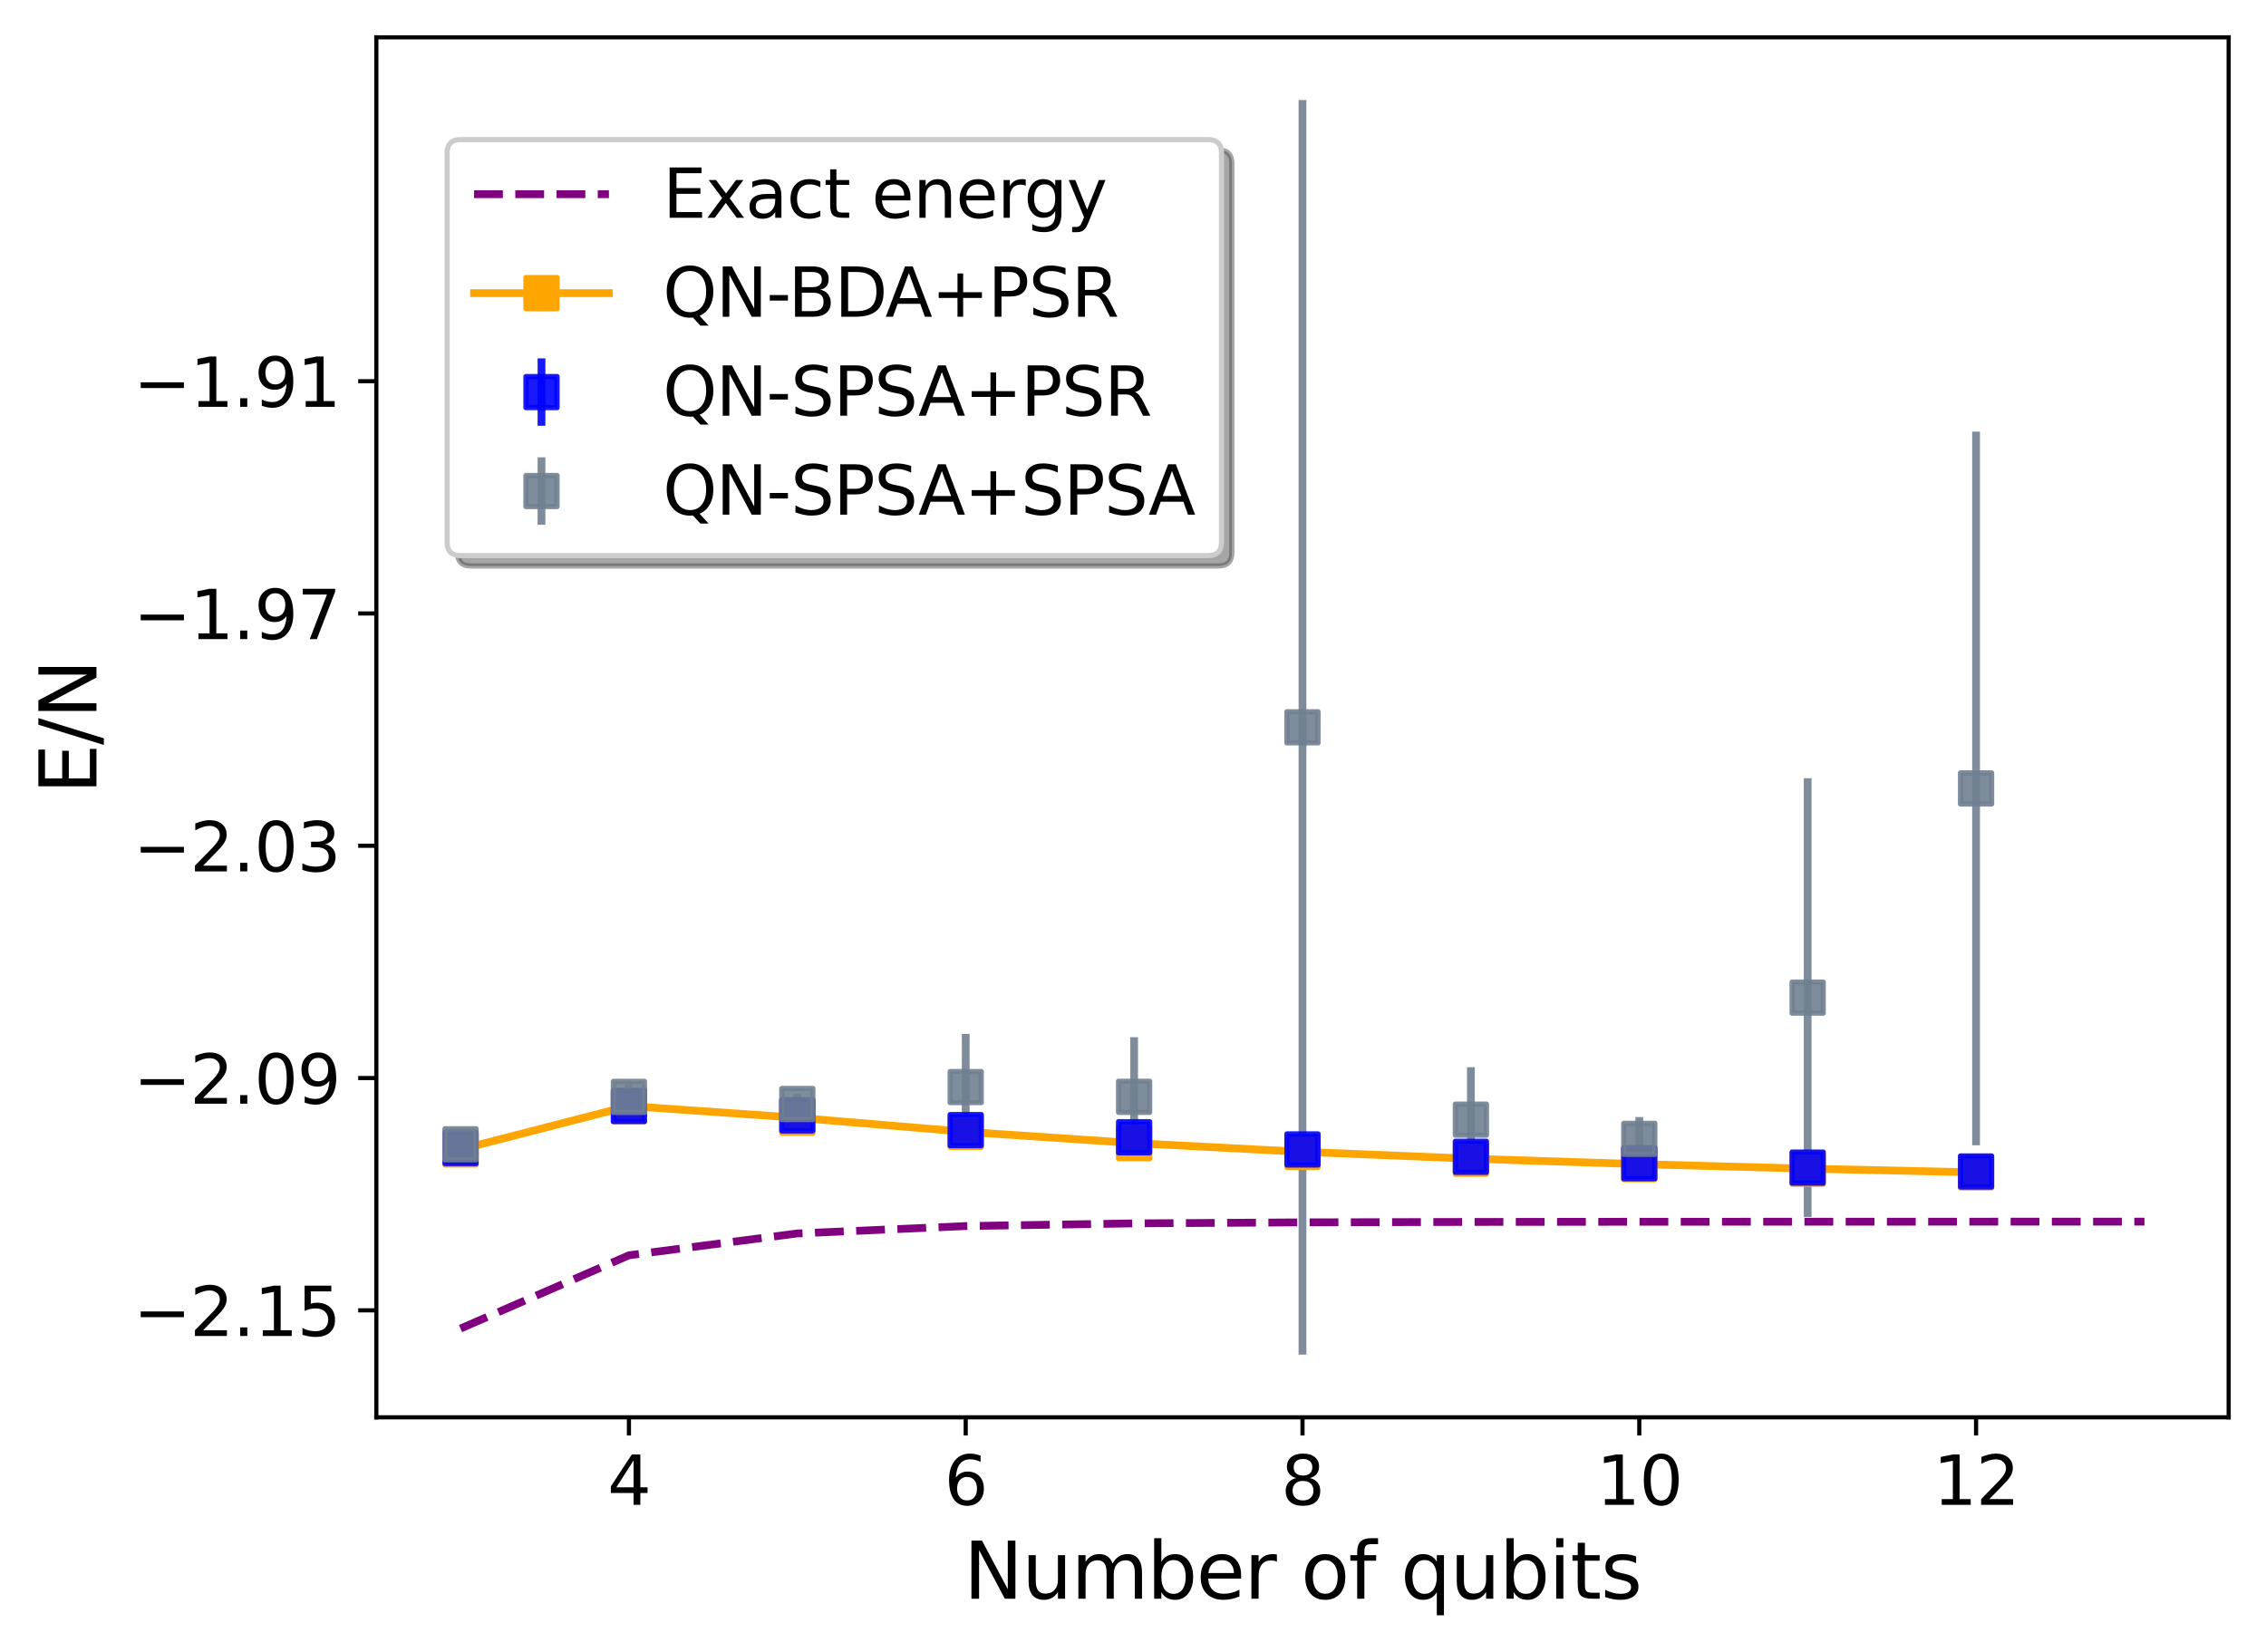 <?xml version="1.0" encoding="utf-8" standalone="no"?>
<!DOCTYPE svg PUBLIC "-//W3C//DTD SVG 1.1//EN"
  "http://www.w3.org/Graphics/SVG/1.1/DTD/svg11.dtd">
<svg xmlns:xlink="http://www.w3.org/1999/xlink" width="436.876pt" height="318.611pt" viewBox="0 0 436.876 318.611" xmlns="http://www.w3.org/2000/svg" version="1.1">
 <defs>
  <style type="text/css">*{stroke-linejoin: round; stroke-linecap: butt}</style>
 </defs>
 <g id="figure_1">
  <g id="patch_1">
   <path d="M 0 318.611 
L 436.876 318.611 
L 436.876 0 
L 0 0 
z
" style="fill: #ffffff"/>
  </g>
  <g id="axes_1">
   <g id="patch_2">
    <path d="M 72.556 273.312 
L 429.676 273.312 
L 429.676 7.2 
L 72.556 7.2 
z
" style="fill: #ffffff"/>
   </g>
   <g id="line2d_1">
    <path d="M 88.789 256.195 
L 121.254 242.069 
L 153.72 237.857 
L 186.185 236.434 
L 218.651 235.916 
L 251.116 235.717 
L 283.582 235.638 
L 316.047 235.605 
L 348.512 235.592 
L 380.978 235.586 
L 413.443 235.583 
" clip-path="url(#pb7f084f694)" style="fill: none; stroke-dasharray: 5.55,2.4; stroke-dashoffset: 0; stroke: #800080; stroke-width: 1.5"/>
   </g>
   <g id="matplotlib.axis_1">
    <g id="xtick_1">
     <g id="line2d_2">
      <defs>
       <path id="me85241d25d" d="M 0 0 
L 0 3.5 
" style="stroke: #000000; stroke-width: 0.8"/>
      </defs>
      <g>
       <use xlink:href="#me85241d25d" x="121.254" y="273.312" style="stroke: #000000; stroke-width: 0.8"/>
      </g>
     </g>
     <g id="text_1">
      <!-- 4 -->
      <g transform="translate(117.119 290.19) scale(0.13 -0.13)">
       <defs>
        <path id="DejaVuSans-34" d="M 2419 4116 
L 825 1625 
L 2419 1625 
L 2419 4116 
z
M 2253 4666 
L 3047 4666 
L 3047 1625 
L 3713 1625 
L 3713 1100 
L 3047 1100 
L 3047 0 
L 2419 0 
L 2419 1100 
L 313 1100 
L 313 1709 
L 2253 4666 
z
" transform="scale(0.016)"/>
       </defs>
       <use xlink:href="#DejaVuSans-34"/>
      </g>
     </g>
    </g>
    <g id="xtick_2">
     <g id="line2d_3">
      <g>
       <use xlink:href="#me85241d25d" x="186.185" y="273.312" style="stroke: #000000; stroke-width: 0.8"/>
      </g>
     </g>
     <g id="text_2">
      <!-- 6 -->
      <g transform="translate(182.05 290.19) scale(0.13 -0.13)">
       <defs>
        <path id="DejaVuSans-36" d="M 2113 2584 
Q 1688 2584 1439 2293 
Q 1191 2003 1191 1497 
Q 1191 994 1439 701 
Q 1688 409 2113 409 
Q 2538 409 2786 701 
Q 3034 994 3034 1497 
Q 3034 2003 2786 2293 
Q 2538 2584 2113 2584 
z
M 3366 4563 
L 3366 3988 
Q 3128 4100 2886 4159 
Q 2644 4219 2406 4219 
Q 1781 4219 1451 3797 
Q 1122 3375 1075 2522 
Q 1259 2794 1537 2939 
Q 1816 3084 2150 3084 
Q 2853 3084 3261 2657 
Q 3669 2231 3669 1497 
Q 3669 778 3244 343 
Q 2819 -91 2113 -91 
Q 1303 -91 875 529 
Q 447 1150 447 2328 
Q 447 3434 972 4092 
Q 1497 4750 2381 4750 
Q 2619 4750 2861 4703 
Q 3103 4656 3366 4563 
z
" transform="scale(0.016)"/>
       </defs>
       <use xlink:href="#DejaVuSans-36"/>
      </g>
     </g>
    </g>
    <g id="xtick_3">
     <g id="line2d_4">
      <g>
       <use xlink:href="#me85241d25d" x="251.116" y="273.312" style="stroke: #000000; stroke-width: 0.8"/>
      </g>
     </g>
     <g id="text_3">
      <!-- 8 -->
      <g transform="translate(246.98 290.19) scale(0.13 -0.13)">
       <defs>
        <path id="DejaVuSans-38" d="M 2034 2216 
Q 1584 2216 1326 1975 
Q 1069 1734 1069 1313 
Q 1069 891 1326 650 
Q 1584 409 2034 409 
Q 2484 409 2743 651 
Q 3003 894 3003 1313 
Q 3003 1734 2745 1975 
Q 2488 2216 2034 2216 
z
M 1403 2484 
Q 997 2584 770 2862 
Q 544 3141 544 3541 
Q 544 4100 942 4425 
Q 1341 4750 2034 4750 
Q 2731 4750 3128 4425 
Q 3525 4100 3525 3541 
Q 3525 3141 3298 2862 
Q 3072 2584 2669 2484 
Q 3125 2378 3379 2068 
Q 3634 1759 3634 1313 
Q 3634 634 3220 271 
Q 2806 -91 2034 -91 
Q 1263 -91 848 271 
Q 434 634 434 1313 
Q 434 1759 690 2068 
Q 947 2378 1403 2484 
z
M 1172 3481 
Q 1172 3119 1398 2916 
Q 1625 2713 2034 2713 
Q 2441 2713 2670 2916 
Q 2900 3119 2900 3481 
Q 2900 3844 2670 4047 
Q 2441 4250 2034 4250 
Q 1625 4250 1398 4047 
Q 1172 3844 1172 3481 
z
" transform="scale(0.016)"/>
       </defs>
       <use xlink:href="#DejaVuSans-38"/>
      </g>
     </g>
    </g>
    <g id="xtick_4">
     <g id="line2d_5">
      <g>
       <use xlink:href="#me85241d25d" x="316.047" y="273.312" style="stroke: #000000; stroke-width: 0.8"/>
      </g>
     </g>
     <g id="text_4">
      <!-- 10 -->
      <g transform="translate(307.776 290.19) scale(0.13 -0.13)">
       <defs>
        <path id="DejaVuSans-31" d="M 794 531 
L 1825 531 
L 1825 4091 
L 703 3866 
L 703 4441 
L 1819 4666 
L 2450 4666 
L 2450 531 
L 3481 531 
L 3481 0 
L 794 0 
L 794 531 
z
" transform="scale(0.016)"/>
        <path id="DejaVuSans-30" d="M 2034 4250 
Q 1547 4250 1301 3770 
Q 1056 3291 1056 2328 
Q 1056 1369 1301 889 
Q 1547 409 2034 409 
Q 2525 409 2770 889 
Q 3016 1369 3016 2328 
Q 3016 3291 2770 3770 
Q 2525 4250 2034 4250 
z
M 2034 4750 
Q 2819 4750 3233 4129 
Q 3647 3509 3647 2328 
Q 3647 1150 3233 529 
Q 2819 -91 2034 -91 
Q 1250 -91 836 529 
Q 422 1150 422 2328 
Q 422 3509 836 4129 
Q 1250 4750 2034 4750 
z
" transform="scale(0.016)"/>
       </defs>
       <use xlink:href="#DejaVuSans-31"/>
       <use xlink:href="#DejaVuSans-30" x="63.623"/>
      </g>
     </g>
    </g>
    <g id="xtick_5">
     <g id="line2d_6">
      <g>
       <use xlink:href="#me85241d25d" x="380.978" y="273.312" style="stroke: #000000; stroke-width: 0.8"/>
      </g>
     </g>
     <g id="text_5">
      <!-- 12 -->
      <g transform="translate(372.707 290.19) scale(0.13 -0.13)">
       <defs>
        <path id="DejaVuSans-32" d="M 1228 531 
L 3431 531 
L 3431 0 
L 469 0 
L 469 531 
Q 828 903 1448 1529 
Q 2069 2156 2228 2338 
Q 2531 2678 2651 2914 
Q 2772 3150 2772 3378 
Q 2772 3750 2511 3984 
Q 2250 4219 1831 4219 
Q 1534 4219 1204 4116 
Q 875 4013 500 3803 
L 500 4441 
Q 881 4594 1212 4672 
Q 1544 4750 1819 4750 
Q 2544 4750 2975 4387 
Q 3406 4025 3406 3419 
Q 3406 3131 3298 2873 
Q 3191 2616 2906 2266 
Q 2828 2175 2409 1742 
Q 1991 1309 1228 531 
z
" transform="scale(0.016)"/>
       </defs>
       <use xlink:href="#DejaVuSans-31"/>
       <use xlink:href="#DejaVuSans-32" x="63.623"/>
      </g>
     </g>
    </g>
    <g id="text_6">
     <!-- Number of qubits -->
     <g transform="translate(185.784 308.291) scale(0.15 -0.15)">
      <defs>
       <path id="DejaVuSans-4e" d="M 628 4666 
L 1478 4666 
L 3547 763 
L 3547 4666 
L 4159 4666 
L 4159 0 
L 3309 0 
L 1241 3903 
L 1241 0 
L 628 0 
L 628 4666 
z
" transform="scale(0.016)"/>
       <path id="DejaVuSans-75" d="M 544 1381 
L 544 3500 
L 1119 3500 
L 1119 1403 
Q 1119 906 1312 657 
Q 1506 409 1894 409 
Q 2359 409 2629 706 
Q 2900 1003 2900 1516 
L 2900 3500 
L 3475 3500 
L 3475 0 
L 2900 0 
L 2900 538 
Q 2691 219 2414 64 
Q 2138 -91 1772 -91 
Q 1169 -91 856 284 
Q 544 659 544 1381 
z
M 1991 3584 
L 1991 3584 
z
" transform="scale(0.016)"/>
       <path id="DejaVuSans-6d" d="M 3328 2828 
Q 3544 3216 3844 3400 
Q 4144 3584 4550 3584 
Q 5097 3584 5394 3201 
Q 5691 2819 5691 2113 
L 5691 0 
L 5113 0 
L 5113 2094 
Q 5113 2597 4934 2840 
Q 4756 3084 4391 3084 
Q 3944 3084 3684 2787 
Q 3425 2491 3425 1978 
L 3425 0 
L 2847 0 
L 2847 2094 
Q 2847 2600 2669 2842 
Q 2491 3084 2119 3084 
Q 1678 3084 1418 2786 
Q 1159 2488 1159 1978 
L 1159 0 
L 581 0 
L 581 3500 
L 1159 3500 
L 1159 2956 
Q 1356 3278 1631 3431 
Q 1906 3584 2284 3584 
Q 2666 3584 2933 3390 
Q 3200 3197 3328 2828 
z
" transform="scale(0.016)"/>
       <path id="DejaVuSans-62" d="M 3116 1747 
Q 3116 2381 2855 2742 
Q 2594 3103 2138 3103 
Q 1681 3103 1420 2742 
Q 1159 2381 1159 1747 
Q 1159 1113 1420 752 
Q 1681 391 2138 391 
Q 2594 391 2855 752 
Q 3116 1113 3116 1747 
z
M 1159 2969 
Q 1341 3281 1617 3432 
Q 1894 3584 2278 3584 
Q 2916 3584 3314 3078 
Q 3713 2572 3713 1747 
Q 3713 922 3314 415 
Q 2916 -91 2278 -91 
Q 1894 -91 1617 61 
Q 1341 213 1159 525 
L 1159 0 
L 581 0 
L 581 4863 
L 1159 4863 
L 1159 2969 
z
" transform="scale(0.016)"/>
       <path id="DejaVuSans-65" d="M 3597 1894 
L 3597 1613 
L 953 1613 
Q 991 1019 1311 708 
Q 1631 397 2203 397 
Q 2534 397 2845 478 
Q 3156 559 3463 722 
L 3463 178 
Q 3153 47 2828 -22 
Q 2503 -91 2169 -91 
Q 1331 -91 842 396 
Q 353 884 353 1716 
Q 353 2575 817 3079 
Q 1281 3584 2069 3584 
Q 2775 3584 3186 3129 
Q 3597 2675 3597 1894 
z
M 3022 2063 
Q 3016 2534 2758 2815 
Q 2500 3097 2075 3097 
Q 1594 3097 1305 2825 
Q 1016 2553 972 2059 
L 3022 2063 
z
" transform="scale(0.016)"/>
       <path id="DejaVuSans-72" d="M 2631 2963 
Q 2534 3019 2420 3045 
Q 2306 3072 2169 3072 
Q 1681 3072 1420 2755 
Q 1159 2438 1159 1844 
L 1159 0 
L 581 0 
L 581 3500 
L 1159 3500 
L 1159 2956 
Q 1341 3275 1631 3429 
Q 1922 3584 2338 3584 
Q 2397 3584 2469 3576 
Q 2541 3569 2628 3553 
L 2631 2963 
z
" transform="scale(0.016)"/>
       <path id="DejaVuSans-20" transform="scale(0.016)"/>
       <path id="DejaVuSans-6f" d="M 1959 3097 
Q 1497 3097 1228 2736 
Q 959 2375 959 1747 
Q 959 1119 1226 758 
Q 1494 397 1959 397 
Q 2419 397 2687 759 
Q 2956 1122 2956 1747 
Q 2956 2369 2687 2733 
Q 2419 3097 1959 3097 
z
M 1959 3584 
Q 2709 3584 3137 3096 
Q 3566 2609 3566 1747 
Q 3566 888 3137 398 
Q 2709 -91 1959 -91 
Q 1206 -91 779 398 
Q 353 888 353 1747 
Q 353 2609 779 3096 
Q 1206 3584 1959 3584 
z
" transform="scale(0.016)"/>
       <path id="DejaVuSans-66" d="M 2375 4863 
L 2375 4384 
L 1825 4384 
Q 1516 4384 1395 4259 
Q 1275 4134 1275 3809 
L 1275 3500 
L 2222 3500 
L 2222 3053 
L 1275 3053 
L 1275 0 
L 697 0 
L 697 3053 
L 147 3053 
L 147 3500 
L 697 3500 
L 697 3744 
Q 697 4328 969 4595 
Q 1241 4863 1831 4863 
L 2375 4863 
z
" transform="scale(0.016)"/>
       <path id="DejaVuSans-71" d="M 947 1747 
Q 947 1113 1208 752 
Q 1469 391 1925 391 
Q 2381 391 2643 752 
Q 2906 1113 2906 1747 
Q 2906 2381 2643 2742 
Q 2381 3103 1925 3103 
Q 1469 3103 1208 2742 
Q 947 2381 947 1747 
z
M 2906 525 
Q 2725 213 2448 61 
Q 2172 -91 1784 -91 
Q 1150 -91 751 415 
Q 353 922 353 1747 
Q 353 2572 751 3078 
Q 1150 3584 1784 3584 
Q 2172 3584 2448 3432 
Q 2725 3281 2906 2969 
L 2906 3500 
L 3481 3500 
L 3481 -1331 
L 2906 -1331 
L 2906 525 
z
" transform="scale(0.016)"/>
       <path id="DejaVuSans-69" d="M 603 3500 
L 1178 3500 
L 1178 0 
L 603 0 
L 603 3500 
z
M 603 4863 
L 1178 4863 
L 1178 4134 
L 603 4134 
L 603 4863 
z
" transform="scale(0.016)"/>
       <path id="DejaVuSans-74" d="M 1172 4494 
L 1172 3500 
L 2356 3500 
L 2356 3053 
L 1172 3053 
L 1172 1153 
Q 1172 725 1289 603 
Q 1406 481 1766 481 
L 2356 481 
L 2356 0 
L 1766 0 
Q 1100 0 847 248 
Q 594 497 594 1153 
L 594 3053 
L 172 3053 
L 172 3500 
L 594 3500 
L 594 4494 
L 1172 4494 
z
" transform="scale(0.016)"/>
       <path id="DejaVuSans-73" d="M 2834 3397 
L 2834 2853 
Q 2591 2978 2328 3040 
Q 2066 3103 1784 3103 
Q 1356 3103 1142 2972 
Q 928 2841 928 2578 
Q 928 2378 1081 2264 
Q 1234 2150 1697 2047 
L 1894 2003 
Q 2506 1872 2764 1633 
Q 3022 1394 3022 966 
Q 3022 478 2636 193 
Q 2250 -91 1575 -91 
Q 1294 -91 989 -36 
Q 684 19 347 128 
L 347 722 
Q 666 556 975 473 
Q 1284 391 1588 391 
Q 1994 391 2212 530 
Q 2431 669 2431 922 
Q 2431 1156 2273 1281 
Q 2116 1406 1581 1522 
L 1381 1569 
Q 847 1681 609 1914 
Q 372 2147 372 2553 
Q 372 3047 722 3315 
Q 1072 3584 1716 3584 
Q 2034 3584 2315 3537 
Q 2597 3491 2834 3397 
z
" transform="scale(0.016)"/>
      </defs>
      <use xlink:href="#DejaVuSans-4e"/>
      <use xlink:href="#DejaVuSans-75" x="74.805"/>
      <use xlink:href="#DejaVuSans-6d" x="138.184"/>
      <use xlink:href="#DejaVuSans-62" x="235.596"/>
      <use xlink:href="#DejaVuSans-65" x="299.072"/>
      <use xlink:href="#DejaVuSans-72" x="360.596"/>
      <use xlink:href="#DejaVuSans-20" x="401.709"/>
      <use xlink:href="#DejaVuSans-6f" x="433.496"/>
      <use xlink:href="#DejaVuSans-66" x="494.678"/>
      <use xlink:href="#DejaVuSans-20" x="529.883"/>
      <use xlink:href="#DejaVuSans-71" x="561.67"/>
      <use xlink:href="#DejaVuSans-75" x="625.146"/>
      <use xlink:href="#DejaVuSans-62" x="688.525"/>
      <use xlink:href="#DejaVuSans-69" x="752.002"/>
      <use xlink:href="#DejaVuSans-74" x="779.785"/>
      <use xlink:href="#DejaVuSans-73" x="818.994"/>
     </g>
    </g>
   </g>
   <g id="matplotlib.axis_2">
    <g id="ytick_1">
     <g id="line2d_7">
      <defs>
       <path id="m81342f0efd" d="M 0 0 
L -3.5 0 
" style="stroke: #000000; stroke-width: 0.8"/>
      </defs>
      <g>
       <use xlink:href="#m81342f0efd" x="72.556" y="252.686" style="stroke: #000000; stroke-width: 0.8"/>
      </g>
     </g>
     <g id="text_7">
      <!-- −2.15 -->
      <g transform="translate(25.717 257.625) scale(0.13 -0.13)">
       <defs>
        <path id="DejaVuSans-2212" d="M 678 2272 
L 4684 2272 
L 4684 1741 
L 678 1741 
L 678 2272 
z
" transform="scale(0.016)"/>
        <path id="DejaVuSans-2e" d="M 684 794 
L 1344 794 
L 1344 0 
L 684 0 
L 684 794 
z
" transform="scale(0.016)"/>
        <path id="DejaVuSans-35" d="M 691 4666 
L 3169 4666 
L 3169 4134 
L 1269 4134 
L 1269 2991 
Q 1406 3038 1543 3061 
Q 1681 3084 1819 3084 
Q 2600 3084 3056 2656 
Q 3513 2228 3513 1497 
Q 3513 744 3044 326 
Q 2575 -91 1722 -91 
Q 1428 -91 1123 -41 
Q 819 9 494 109 
L 494 744 
Q 775 591 1075 516 
Q 1375 441 1709 441 
Q 2250 441 2565 725 
Q 2881 1009 2881 1497 
Q 2881 1984 2565 2268 
Q 2250 2553 1709 2553 
Q 1456 2553 1204 2497 
Q 953 2441 691 2322 
L 691 4666 
z
" transform="scale(0.016)"/>
       </defs>
       <use xlink:href="#DejaVuSans-2212"/>
       <use xlink:href="#DejaVuSans-32" x="83.789"/>
       <use xlink:href="#DejaVuSans-2e" x="147.412"/>
       <use xlink:href="#DejaVuSans-31" x="179.199"/>
       <use xlink:href="#DejaVuSans-35" x="242.822"/>
      </g>
     </g>
    </g>
    <g id="ytick_2">
     <g id="line2d_8">
      <g>
       <use xlink:href="#m81342f0efd" x="72.556" y="207.892" style="stroke: #000000; stroke-width: 0.8"/>
      </g>
     </g>
     <g id="text_8">
      <!-- −2.09 -->
      <g transform="translate(25.717 212.831) scale(0.13 -0.13)">
       <defs>
        <path id="DejaVuSans-39" d="M 703 97 
L 703 672 
Q 941 559 1184 500 
Q 1428 441 1663 441 
Q 2288 441 2617 861 
Q 2947 1281 2994 2138 
Q 2813 1869 2534 1725 
Q 2256 1581 1919 1581 
Q 1219 1581 811 2004 
Q 403 2428 403 3163 
Q 403 3881 828 4315 
Q 1253 4750 1959 4750 
Q 2769 4750 3195 4129 
Q 3622 3509 3622 2328 
Q 3622 1225 3098 567 
Q 2575 -91 1691 -91 
Q 1453 -91 1209 -44 
Q 966 3 703 97 
z
M 1959 2075 
Q 2384 2075 2632 2365 
Q 2881 2656 2881 3163 
Q 2881 3666 2632 3958 
Q 2384 4250 1959 4250 
Q 1534 4250 1286 3958 
Q 1038 3666 1038 3163 
Q 1038 2656 1286 2365 
Q 1534 2075 1959 2075 
z
" transform="scale(0.016)"/>
       </defs>
       <use xlink:href="#DejaVuSans-2212"/>
       <use xlink:href="#DejaVuSans-32" x="83.789"/>
       <use xlink:href="#DejaVuSans-2e" x="147.412"/>
       <use xlink:href="#DejaVuSans-30" x="179.199"/>
       <use xlink:href="#DejaVuSans-39" x="242.822"/>
      </g>
     </g>
    </g>
    <g id="ytick_3">
     <g id="line2d_9">
      <g>
       <use xlink:href="#m81342f0efd" x="72.556" y="163.098" style="stroke: #000000; stroke-width: 0.8"/>
      </g>
     </g>
     <g id="text_9">
      <!-- −2.03 -->
      <g transform="translate(25.717 168.037) scale(0.13 -0.13)">
       <defs>
        <path id="DejaVuSans-33" d="M 2597 2516 
Q 3050 2419 3304 2112 
Q 3559 1806 3559 1356 
Q 3559 666 3084 287 
Q 2609 -91 1734 -91 
Q 1441 -91 1130 -33 
Q 819 25 488 141 
L 488 750 
Q 750 597 1062 519 
Q 1375 441 1716 441 
Q 2309 441 2620 675 
Q 2931 909 2931 1356 
Q 2931 1769 2642 2001 
Q 2353 2234 1838 2234 
L 1294 2234 
L 1294 2753 
L 1863 2753 
Q 2328 2753 2575 2939 
Q 2822 3125 2822 3475 
Q 2822 3834 2567 4026 
Q 2313 4219 1838 4219 
Q 1578 4219 1281 4162 
Q 984 4106 628 3988 
L 628 4550 
Q 988 4650 1302 4700 
Q 1616 4750 1894 4750 
Q 2613 4750 3031 4423 
Q 3450 4097 3450 3541 
Q 3450 3153 3228 2886 
Q 3006 2619 2597 2516 
z
" transform="scale(0.016)"/>
       </defs>
       <use xlink:href="#DejaVuSans-2212"/>
       <use xlink:href="#DejaVuSans-32" x="83.789"/>
       <use xlink:href="#DejaVuSans-2e" x="147.412"/>
       <use xlink:href="#DejaVuSans-30" x="179.199"/>
       <use xlink:href="#DejaVuSans-33" x="242.822"/>
      </g>
     </g>
    </g>
    <g id="ytick_4">
     <g id="line2d_10">
      <g>
       <use xlink:href="#m81342f0efd" x="72.556" y="118.304" style="stroke: #000000; stroke-width: 0.8"/>
      </g>
     </g>
     <g id="text_10">
      <!-- −1.97 -->
      <g transform="translate(25.717 123.243) scale(0.13 -0.13)">
       <defs>
        <path id="DejaVuSans-37" d="M 525 4666 
L 3525 4666 
L 3525 4397 
L 1831 0 
L 1172 0 
L 2766 4134 
L 525 4134 
L 525 4666 
z
" transform="scale(0.016)"/>
       </defs>
       <use xlink:href="#DejaVuSans-2212"/>
       <use xlink:href="#DejaVuSans-31" x="83.789"/>
       <use xlink:href="#DejaVuSans-2e" x="147.412"/>
       <use xlink:href="#DejaVuSans-39" x="179.199"/>
       <use xlink:href="#DejaVuSans-37" x="242.822"/>
      </g>
     </g>
    </g>
    <g id="ytick_5">
     <g id="line2d_11">
      <g>
       <use xlink:href="#m81342f0efd" x="72.556" y="73.51" style="stroke: #000000; stroke-width: 0.8"/>
      </g>
     </g>
     <g id="text_11">
      <!-- −1.91 -->
      <g transform="translate(25.717 78.449) scale(0.13 -0.13)">
       <use xlink:href="#DejaVuSans-2212"/>
       <use xlink:href="#DejaVuSans-31" x="83.789"/>
       <use xlink:href="#DejaVuSans-2e" x="147.412"/>
       <use xlink:href="#DejaVuSans-39" x="179.199"/>
       <use xlink:href="#DejaVuSans-31" x="242.822"/>
      </g>
     </g>
    </g>
    <g id="text_12">
     <!-- E/N -->
     <g transform="translate(18.598 153.133) rotate(-90) scale(0.15 -0.15)">
      <defs>
       <path id="DejaVuSans-45" d="M 628 4666 
L 3578 4666 
L 3578 4134 
L 1259 4134 
L 1259 2753 
L 3481 2753 
L 3481 2222 
L 1259 2222 
L 1259 531 
L 3634 531 
L 3634 0 
L 628 0 
L 628 4666 
z
" transform="scale(0.016)"/>
       <path id="DejaVuSans-2f" d="M 1625 4666 
L 2156 4666 
L 531 -594 
L 0 -594 
L 1625 4666 
z
" transform="scale(0.016)"/>
      </defs>
      <use xlink:href="#DejaVuSans-45"/>
      <use xlink:href="#DejaVuSans-2f" x="63.184"/>
      <use xlink:href="#DejaVuSans-4e" x="96.875"/>
     </g>
    </g>
   </g>
   <g id="LineCollection_1">
    <path d="M 88.789 221.962 
L 88.789 220.781 
" clip-path="url(#pb7f084f694)" style="fill: none; stroke: #0000ff; stroke-opacity: 0.9; stroke-width: 1.5"/>
    <path d="M 121.254 213.513 
L 121.254 213.049 
" clip-path="url(#pb7f084f694)" style="fill: none; stroke: #0000ff; stroke-opacity: 0.9; stroke-width: 1.5"/>
    <path d="M 153.72 215.828 
L 153.72 214.343 
" clip-path="url(#pb7f084f694)" style="fill: none; stroke: #0000ff; stroke-opacity: 0.9; stroke-width: 1.5"/>
    <path d="M 186.185 218.16 
L 186.185 217.703 
" clip-path="url(#pb7f084f694)" style="fill: none; stroke: #0000ff; stroke-opacity: 0.9; stroke-width: 1.5"/>
    <path d="M 218.651 220.38 
L 218.651 218.235 
" clip-path="url(#pb7f084f694)" style="fill: none; stroke: #0000ff; stroke-opacity: 0.9; stroke-width: 1.5"/>
    <path d="M 251.116 222.274 
L 251.116 221.036 
" clip-path="url(#pb7f084f694)" style="fill: none; stroke: #0000ff; stroke-opacity: 0.9; stroke-width: 1.5"/>
    <path d="M 283.582 223.554 
L 283.582 222.596 
" clip-path="url(#pb7f084f694)" style="fill: none; stroke: #0000ff; stroke-opacity: 0.9; stroke-width: 1.5"/>
    <path d="M 316.047 224.463 
L 316.047 224.138 
" clip-path="url(#pb7f084f694)" style="fill: none; stroke: #0000ff; stroke-opacity: 0.9; stroke-width: 1.5"/>
    <path d="M 348.512 225.536 
L 348.512 224.782 
" clip-path="url(#pb7f084f694)" style="fill: none; stroke: #0000ff; stroke-opacity: 0.9; stroke-width: 1.5"/>
    <path d="M 380.978 226.356 
L 380.978 225.454 
" clip-path="url(#pb7f084f694)" style="fill: none; stroke: #0000ff; stroke-opacity: 0.9; stroke-width: 1.5"/>
   </g>
   <g id="LineCollection_2">
    <path d="M 88.789 222.618 
L 88.789 218.722 
" clip-path="url(#pb7f084f694)" style="fill: none; stroke: #708090; stroke-opacity: 0.9; stroke-width: 1.5"/>
    <path d="M 121.254 213.997 
L 121.254 209.06 
" clip-path="url(#pb7f084f694)" style="fill: none; stroke: #708090; stroke-opacity: 0.9; stroke-width: 1.5"/>
    <path d="M 153.72 214.869 
L 153.72 210.927 
" clip-path="url(#pb7f084f694)" style="fill: none; stroke: #708090; stroke-opacity: 0.9; stroke-width: 1.5"/>
    <path d="M 186.185 219.869 
L 186.185 199.393 
" clip-path="url(#pb7f084f694)" style="fill: none; stroke: #708090; stroke-opacity: 0.9; stroke-width: 1.5"/>
    <path d="M 218.651 223.012 
L 218.651 200.004 
" clip-path="url(#pb7f084f694)" style="fill: none; stroke: #708090; stroke-opacity: 0.9; stroke-width: 1.5"/>
    <path d="M 251.116 261.216 
L 251.116 19.296 
" clip-path="url(#pb7f084f694)" style="fill: none; stroke: #708090; stroke-opacity: 0.9; stroke-width: 1.5"/>
    <path d="M 283.582 226.017 
L 283.582 205.802 
" clip-path="url(#pb7f084f694)" style="fill: none; stroke: #708090; stroke-opacity: 0.9; stroke-width: 1.5"/>
    <path d="M 316.047 223.826 
L 316.047 215.404 
" clip-path="url(#pb7f084f694)" style="fill: none; stroke: #708090; stroke-opacity: 0.9; stroke-width: 1.5"/>
    <path d="M 348.512 234.677 
L 348.512 150.08 
" clip-path="url(#pb7f084f694)" style="fill: none; stroke: #708090; stroke-opacity: 0.9; stroke-width: 1.5"/>
    <path d="M 380.978 220.85 
L 380.978 83.236 
" clip-path="url(#pb7f084f694)" style="fill: none; stroke: #708090; stroke-opacity: 0.9; stroke-width: 1.5"/>
   </g>
   <g id="line2d_12">
    <path d="M 88.789 221.651 
L 121.254 213.289 
L 153.72 215.548 
L 186.185 218.265 
L 218.651 220.44 
L 251.116 222.121 
L 283.582 223.44 
L 316.047 224.497 
L 348.512 225.363 
L 380.978 226.084 
" clip-path="url(#pb7f084f694)" style="fill: none; stroke: #ffa500; stroke-width: 1.5; stroke-linecap: square"/>
    <defs>
     <path id="m997a473dbf" d="M -3 3 
L 3 3 
L 3 -3 
L -3 -3 
z
" style="stroke: #ffa500; stroke-linejoin: miter"/>
    </defs>
    <g clip-path="url(#pb7f084f694)">
     <use xlink:href="#m997a473dbf" x="88.789" y="221.651" style="fill: #ffa500; stroke: #ffa500; stroke-linejoin: miter"/>
     <use xlink:href="#m997a473dbf" x="121.254" y="213.289" style="fill: #ffa500; stroke: #ffa500; stroke-linejoin: miter"/>
     <use xlink:href="#m997a473dbf" x="153.72" y="215.548" style="fill: #ffa500; stroke: #ffa500; stroke-linejoin: miter"/>
     <use xlink:href="#m997a473dbf" x="186.185" y="218.265" style="fill: #ffa500; stroke: #ffa500; stroke-linejoin: miter"/>
     <use xlink:href="#m997a473dbf" x="218.651" y="220.44" style="fill: #ffa500; stroke: #ffa500; stroke-linejoin: miter"/>
     <use xlink:href="#m997a473dbf" x="251.116" y="222.121" style="fill: #ffa500; stroke: #ffa500; stroke-linejoin: miter"/>
     <use xlink:href="#m997a473dbf" x="283.582" y="223.44" style="fill: #ffa500; stroke: #ffa500; stroke-linejoin: miter"/>
     <use xlink:href="#m997a473dbf" x="316.047" y="224.497" style="fill: #ffa500; stroke: #ffa500; stroke-linejoin: miter"/>
     <use xlink:href="#m997a473dbf" x="348.512" y="225.363" style="fill: #ffa500; stroke: #ffa500; stroke-linejoin: miter"/>
     <use xlink:href="#m997a473dbf" x="380.978" y="226.084" style="fill: #ffa500; stroke: #ffa500; stroke-linejoin: miter"/>
    </g>
   </g>
   <g id="line2d_13">
    <defs>
     <path id="ma02e8145df" d="M -3 3 
L 3 3 
L 3 -3 
L -3 -3 
z
" style="stroke: #0000ff; stroke-opacity: 0.9; stroke-linejoin: miter"/>
    </defs>
    <g clip-path="url(#pb7f084f694)">
     <use xlink:href="#ma02e8145df" x="88.789" y="221.371" style="fill: #0000ff; fill-opacity: 0.9; stroke: #0000ff; stroke-opacity: 0.9; stroke-linejoin: miter"/>
     <use xlink:href="#ma02e8145df" x="121.254" y="213.281" style="fill: #0000ff; fill-opacity: 0.9; stroke: #0000ff; stroke-opacity: 0.9; stroke-linejoin: miter"/>
     <use xlink:href="#ma02e8145df" x="153.72" y="215.086" style="fill: #0000ff; fill-opacity: 0.9; stroke: #0000ff; stroke-opacity: 0.9; stroke-linejoin: miter"/>
     <use xlink:href="#ma02e8145df" x="186.185" y="217.931" style="fill: #0000ff; fill-opacity: 0.9; stroke: #0000ff; stroke-opacity: 0.9; stroke-linejoin: miter"/>
     <use xlink:href="#ma02e8145df" x="218.651" y="219.308" style="fill: #0000ff; fill-opacity: 0.9; stroke: #0000ff; stroke-opacity: 0.9; stroke-linejoin: miter"/>
     <use xlink:href="#ma02e8145df" x="251.116" y="221.655" style="fill: #0000ff; fill-opacity: 0.9; stroke: #0000ff; stroke-opacity: 0.9; stroke-linejoin: miter"/>
     <use xlink:href="#ma02e8145df" x="283.582" y="223.075" style="fill: #0000ff; fill-opacity: 0.9; stroke: #0000ff; stroke-opacity: 0.9; stroke-linejoin: miter"/>
     <use xlink:href="#ma02e8145df" x="316.047" y="224.301" style="fill: #0000ff; fill-opacity: 0.9; stroke: #0000ff; stroke-opacity: 0.9; stroke-linejoin: miter"/>
     <use xlink:href="#ma02e8145df" x="348.512" y="225.159" style="fill: #0000ff; fill-opacity: 0.9; stroke: #0000ff; stroke-opacity: 0.9; stroke-linejoin: miter"/>
     <use xlink:href="#ma02e8145df" x="380.978" y="225.905" style="fill: #0000ff; fill-opacity: 0.9; stroke: #0000ff; stroke-opacity: 0.9; stroke-linejoin: miter"/>
    </g>
   </g>
   <g id="line2d_14">
    <defs>
     <path id="m71b099fdde" d="M -3 3 
L 3 3 
L 3 -3 
L -3 -3 
z
" style="stroke: #708090; stroke-opacity: 0.9; stroke-linejoin: miter"/>
    </defs>
    <g clip-path="url(#pb7f084f694)">
     <use xlink:href="#m71b099fdde" x="88.789" y="220.67" style="fill: #708090; fill-opacity: 0.9; stroke: #708090; stroke-opacity: 0.9; stroke-linejoin: miter"/>
     <use xlink:href="#m71b099fdde" x="121.254" y="211.528" style="fill: #708090; fill-opacity: 0.9; stroke: #708090; stroke-opacity: 0.9; stroke-linejoin: miter"/>
     <use xlink:href="#m71b099fdde" x="153.72" y="212.898" style="fill: #708090; fill-opacity: 0.9; stroke: #708090; stroke-opacity: 0.9; stroke-linejoin: miter"/>
     <use xlink:href="#m71b099fdde" x="186.185" y="209.631" style="fill: #708090; fill-opacity: 0.9; stroke: #708090; stroke-opacity: 0.9; stroke-linejoin: miter"/>
     <use xlink:href="#m71b099fdde" x="218.651" y="211.508" style="fill: #708090; fill-opacity: 0.9; stroke: #708090; stroke-opacity: 0.9; stroke-linejoin: miter"/>
     <use xlink:href="#m71b099fdde" x="251.116" y="140.256" style="fill: #708090; fill-opacity: 0.9; stroke: #708090; stroke-opacity: 0.9; stroke-linejoin: miter"/>
     <use xlink:href="#m71b099fdde" x="283.582" y="215.91" style="fill: #708090; fill-opacity: 0.9; stroke: #708090; stroke-opacity: 0.9; stroke-linejoin: miter"/>
     <use xlink:href="#m71b099fdde" x="316.047" y="219.615" style="fill: #708090; fill-opacity: 0.9; stroke: #708090; stroke-opacity: 0.9; stroke-linejoin: miter"/>
     <use xlink:href="#m71b099fdde" x="348.512" y="192.378" style="fill: #708090; fill-opacity: 0.9; stroke: #708090; stroke-opacity: 0.9; stroke-linejoin: miter"/>
     <use xlink:href="#m71b099fdde" x="380.978" y="152.043" style="fill: #708090; fill-opacity: 0.9; stroke: #708090; stroke-opacity: 0.9; stroke-linejoin: miter"/>
    </g>
   </g>
   <g id="patch_3">
    <path d="M 72.556 273.312 
L 72.556 7.2 
" style="fill: none; stroke: #000000; stroke-width: 0.8; stroke-linejoin: miter; stroke-linecap: square"/>
   </g>
   <g id="patch_4">
    <path d="M 429.676 273.312 
L 429.676 7.2 
" style="fill: none; stroke: #000000; stroke-width: 0.8; stroke-linejoin: miter; stroke-linecap: square"/>
   </g>
   <g id="patch_5">
    <path d="M 72.556 273.312 
L 429.676 273.312 
" style="fill: none; stroke: #000000; stroke-width: 0.8; stroke-linejoin: miter; stroke-linecap: square"/>
   </g>
   <g id="patch_6">
    <path d="M 72.556 7.2 
L 429.676 7.2 
" style="fill: none; stroke: #000000; stroke-width: 0.8; stroke-linejoin: miter; stroke-linecap: square"/>
   </g>
   <g id="legend_1">
    <g id="patch_7">
     <path d="M 90.798 109.145 
L 234.903 109.145 
Q 237.503 109.145 237.503 106.545 
L 237.503 31.519 
Q 237.503 28.919 234.903 28.919 
L 90.798 28.919 
Q 88.198 28.919 88.198 31.519 
L 88.198 106.545 
Q 88.198 109.145 90.798 109.145 
z
" style="fill: #4c4c4c; opacity: 0.5; stroke: #4c4c4c; stroke-linejoin: miter"/>
    </g>
    <g id="patch_8">
     <path d="M 88.798 107.145 
L 232.903 107.145 
Q 235.503 107.145 235.503 104.545 
L 235.503 29.519 
Q 235.503 26.919 232.903 26.919 
L 88.798 26.919 
Q 86.198 26.919 86.198 29.519 
L 86.198 104.545 
Q 86.198 107.145 88.798 107.145 
z
" style="fill: #ffffff; stroke: #cccccc; stroke-linejoin: miter"/>
    </g>
    <g id="line2d_15">
     <path d="M 91.398 37.447 
L 104.398 37.447 
L 117.398 37.447 
" style="fill: none; stroke-dasharray: 5.55,2.4; stroke-dashoffset: 0; stroke: #800080; stroke-width: 1.5"/>
    </g>
    <g id="text_13">
     <!-- Exact energy -->
     <g transform="translate(127.798 41.997) scale(0.13 -0.13)">
      <defs>
       <path id="DejaVuSans-78" d="M 3513 3500 
L 2247 1797 
L 3578 0 
L 2900 0 
L 1881 1375 
L 863 0 
L 184 0 
L 1544 1831 
L 300 3500 
L 978 3500 
L 1906 2253 
L 2834 3500 
L 3513 3500 
z
" transform="scale(0.016)"/>
       <path id="DejaVuSans-61" d="M 2194 1759 
Q 1497 1759 1228 1600 
Q 959 1441 959 1056 
Q 959 750 1161 570 
Q 1363 391 1709 391 
Q 2188 391 2477 730 
Q 2766 1069 2766 1631 
L 2766 1759 
L 2194 1759 
z
M 3341 1997 
L 3341 0 
L 2766 0 
L 2766 531 
Q 2569 213 2275 61 
Q 1981 -91 1556 -91 
Q 1019 -91 701 211 
Q 384 513 384 1019 
Q 384 1609 779 1909 
Q 1175 2209 1959 2209 
L 2766 2209 
L 2766 2266 
Q 2766 2663 2505 2880 
Q 2244 3097 1772 3097 
Q 1472 3097 1187 3025 
Q 903 2953 641 2809 
L 641 3341 
Q 956 3463 1253 3523 
Q 1550 3584 1831 3584 
Q 2591 3584 2966 3190 
Q 3341 2797 3341 1997 
z
" transform="scale(0.016)"/>
       <path id="DejaVuSans-63" d="M 3122 3366 
L 3122 2828 
Q 2878 2963 2633 3030 
Q 2388 3097 2138 3097 
Q 1578 3097 1268 2742 
Q 959 2388 959 1747 
Q 959 1106 1268 751 
Q 1578 397 2138 397 
Q 2388 397 2633 464 
Q 2878 531 3122 666 
L 3122 134 
Q 2881 22 2623 -34 
Q 2366 -91 2075 -91 
Q 1284 -91 818 406 
Q 353 903 353 1747 
Q 353 2603 823 3093 
Q 1294 3584 2113 3584 
Q 2378 3584 2631 3529 
Q 2884 3475 3122 3366 
z
" transform="scale(0.016)"/>
       <path id="DejaVuSans-6e" d="M 3513 2113 
L 3513 0 
L 2938 0 
L 2938 2094 
Q 2938 2591 2744 2837 
Q 2550 3084 2163 3084 
Q 1697 3084 1428 2787 
Q 1159 2491 1159 1978 
L 1159 0 
L 581 0 
L 581 3500 
L 1159 3500 
L 1159 2956 
Q 1366 3272 1645 3428 
Q 1925 3584 2291 3584 
Q 2894 3584 3203 3211 
Q 3513 2838 3513 2113 
z
" transform="scale(0.016)"/>
       <path id="DejaVuSans-67" d="M 2906 1791 
Q 2906 2416 2648 2759 
Q 2391 3103 1925 3103 
Q 1463 3103 1205 2759 
Q 947 2416 947 1791 
Q 947 1169 1205 825 
Q 1463 481 1925 481 
Q 2391 481 2648 825 
Q 2906 1169 2906 1791 
z
M 3481 434 
Q 3481 -459 3084 -895 
Q 2688 -1331 1869 -1331 
Q 1566 -1331 1297 -1286 
Q 1028 -1241 775 -1147 
L 775 -588 
Q 1028 -725 1275 -790 
Q 1522 -856 1778 -856 
Q 2344 -856 2625 -561 
Q 2906 -266 2906 331 
L 2906 616 
Q 2728 306 2450 153 
Q 2172 0 1784 0 
Q 1141 0 747 490 
Q 353 981 353 1791 
Q 353 2603 747 3093 
Q 1141 3584 1784 3584 
Q 2172 3584 2450 3431 
Q 2728 3278 2906 2969 
L 2906 3500 
L 3481 3500 
L 3481 434 
z
" transform="scale(0.016)"/>
       <path id="DejaVuSans-79" d="M 2059 -325 
Q 1816 -950 1584 -1140 
Q 1353 -1331 966 -1331 
L 506 -1331 
L 506 -850 
L 844 -850 
Q 1081 -850 1212 -737 
Q 1344 -625 1503 -206 
L 1606 56 
L 191 3500 
L 800 3500 
L 1894 763 
L 2988 3500 
L 3597 3500 
L 2059 -325 
z
" transform="scale(0.016)"/>
      </defs>
      <use xlink:href="#DejaVuSans-45"/>
      <use xlink:href="#DejaVuSans-78" x="63.184"/>
      <use xlink:href="#DejaVuSans-61" x="122.363"/>
      <use xlink:href="#DejaVuSans-63" x="183.643"/>
      <use xlink:href="#DejaVuSans-74" x="238.623"/>
      <use xlink:href="#DejaVuSans-20" x="277.832"/>
      <use xlink:href="#DejaVuSans-65" x="309.619"/>
      <use xlink:href="#DejaVuSans-6e" x="371.143"/>
      <use xlink:href="#DejaVuSans-65" x="434.521"/>
      <use xlink:href="#DejaVuSans-72" x="496.045"/>
      <use xlink:href="#DejaVuSans-67" x="535.408"/>
      <use xlink:href="#DejaVuSans-79" x="598.885"/>
     </g>
    </g>
    <g id="line2d_16">
     <path d="M 91.398 56.528 
L 104.398 56.528 
L 117.398 56.528 
" style="fill: none; stroke: #ffa500; stroke-width: 1.5; stroke-linecap: square"/>
     <g>
      <use xlink:href="#m997a473dbf" x="104.398" y="56.528" style="fill: #ffa500; stroke: #ffa500; stroke-linejoin: miter"/>
     </g>
    </g>
    <g id="text_14">
     <!-- QN-BDA+PSR -->
     <g transform="translate(127.798 61.078) scale(0.13 -0.13)">
      <defs>
       <path id="DejaVuSans-51" d="M 2522 4238 
Q 1834 4238 1429 3725 
Q 1025 3213 1025 2328 
Q 1025 1447 1429 934 
Q 1834 422 2522 422 
Q 3209 422 3611 934 
Q 4013 1447 4013 2328 
Q 4013 3213 3611 3725 
Q 3209 4238 2522 4238 
z
M 3406 84 
L 4238 -825 
L 3475 -825 
L 2784 -78 
Q 2681 -84 2626 -87 
Q 2572 -91 2522 -91 
Q 1538 -91 948 567 
Q 359 1225 359 2328 
Q 359 3434 948 4092 
Q 1538 4750 2522 4750 
Q 3503 4750 4090 4092 
Q 4678 3434 4678 2328 
Q 4678 1516 4351 937 
Q 4025 359 3406 84 
z
" transform="scale(0.016)"/>
       <path id="DejaVuSans-2d" d="M 313 2009 
L 1997 2009 
L 1997 1497 
L 313 1497 
L 313 2009 
z
" transform="scale(0.016)"/>
       <path id="DejaVuSans-42" d="M 1259 2228 
L 1259 519 
L 2272 519 
Q 2781 519 3026 730 
Q 3272 941 3272 1375 
Q 3272 1813 3026 2020 
Q 2781 2228 2272 2228 
L 1259 2228 
z
M 1259 4147 
L 1259 2741 
L 2194 2741 
Q 2656 2741 2882 2914 
Q 3109 3088 3109 3444 
Q 3109 3797 2882 3972 
Q 2656 4147 2194 4147 
L 1259 4147 
z
M 628 4666 
L 2241 4666 
Q 2963 4666 3353 4366 
Q 3744 4066 3744 3513 
Q 3744 3084 3544 2831 
Q 3344 2578 2956 2516 
Q 3422 2416 3680 2098 
Q 3938 1781 3938 1306 
Q 3938 681 3513 340 
Q 3088 0 2303 0 
L 628 0 
L 628 4666 
z
" transform="scale(0.016)"/>
       <path id="DejaVuSans-44" d="M 1259 4147 
L 1259 519 
L 2022 519 
Q 2988 519 3436 956 
Q 3884 1394 3884 2338 
Q 3884 3275 3436 3711 
Q 2988 4147 2022 4147 
L 1259 4147 
z
M 628 4666 
L 1925 4666 
Q 3281 4666 3915 4102 
Q 4550 3538 4550 2338 
Q 4550 1131 3912 565 
Q 3275 0 1925 0 
L 628 0 
L 628 4666 
z
" transform="scale(0.016)"/>
       <path id="DejaVuSans-41" d="M 2188 4044 
L 1331 1722 
L 3047 1722 
L 2188 4044 
z
M 1831 4666 
L 2547 4666 
L 4325 0 
L 3669 0 
L 3244 1197 
L 1141 1197 
L 716 0 
L 50 0 
L 1831 4666 
z
" transform="scale(0.016)"/>
       <path id="DejaVuSans-2b" d="M 2944 4013 
L 2944 2272 
L 4684 2272 
L 4684 1741 
L 2944 1741 
L 2944 0 
L 2419 0 
L 2419 1741 
L 678 1741 
L 678 2272 
L 2419 2272 
L 2419 4013 
L 2944 4013 
z
" transform="scale(0.016)"/>
       <path id="DejaVuSans-50" d="M 1259 4147 
L 1259 2394 
L 2053 2394 
Q 2494 2394 2734 2622 
Q 2975 2850 2975 3272 
Q 2975 3691 2734 3919 
Q 2494 4147 2053 4147 
L 1259 4147 
z
M 628 4666 
L 2053 4666 
Q 2838 4666 3239 4311 
Q 3641 3956 3641 3272 
Q 3641 2581 3239 2228 
Q 2838 1875 2053 1875 
L 1259 1875 
L 1259 0 
L 628 0 
L 628 4666 
z
" transform="scale(0.016)"/>
       <path id="DejaVuSans-53" d="M 3425 4513 
L 3425 3897 
Q 3066 4069 2747 4153 
Q 2428 4238 2131 4238 
Q 1616 4238 1336 4038 
Q 1056 3838 1056 3469 
Q 1056 3159 1242 3001 
Q 1428 2844 1947 2747 
L 2328 2669 
Q 3034 2534 3370 2195 
Q 3706 1856 3706 1288 
Q 3706 609 3251 259 
Q 2797 -91 1919 -91 
Q 1588 -91 1214 -16 
Q 841 59 441 206 
L 441 856 
Q 825 641 1194 531 
Q 1563 422 1919 422 
Q 2459 422 2753 634 
Q 3047 847 3047 1241 
Q 3047 1584 2836 1778 
Q 2625 1972 2144 2069 
L 1759 2144 
Q 1053 2284 737 2584 
Q 422 2884 422 3419 
Q 422 4038 858 4394 
Q 1294 4750 2059 4750 
Q 2388 4750 2728 4690 
Q 3069 4631 3425 4513 
z
" transform="scale(0.016)"/>
       <path id="DejaVuSans-52" d="M 2841 2188 
Q 3044 2119 3236 1894 
Q 3428 1669 3622 1275 
L 4263 0 
L 3584 0 
L 2988 1197 
Q 2756 1666 2539 1819 
Q 2322 1972 1947 1972 
L 1259 1972 
L 1259 0 
L 628 0 
L 628 4666 
L 2053 4666 
Q 2853 4666 3247 4331 
Q 3641 3997 3641 3322 
Q 3641 2881 3436 2590 
Q 3231 2300 2841 2188 
z
M 1259 4147 
L 1259 2491 
L 2053 2491 
Q 2509 2491 2742 2702 
Q 2975 2913 2975 3322 
Q 2975 3731 2742 3939 
Q 2509 4147 2053 4147 
L 1259 4147 
z
" transform="scale(0.016)"/>
      </defs>
      <use xlink:href="#DejaVuSans-51"/>
      <use xlink:href="#DejaVuSans-4e" x="78.711"/>
      <use xlink:href="#DejaVuSans-2d" x="153.516"/>
      <use xlink:href="#DejaVuSans-42" x="185.975"/>
      <use xlink:href="#DejaVuSans-44" x="254.578"/>
      <use xlink:href="#DejaVuSans-41" x="329.83"/>
      <use xlink:href="#DejaVuSans-2b" x="398.238"/>
      <use xlink:href="#DejaVuSans-50" x="482.027"/>
      <use xlink:href="#DejaVuSans-53" x="542.33"/>
      <use xlink:href="#DejaVuSans-52" x="605.807"/>
     </g>
    </g>
    <g id="LineCollection_3">
     <path d="M 104.398 82.11 
L 104.398 69.11 
" style="fill: none; stroke: #0000ff; stroke-opacity: 0.9; stroke-width: 1.5"/>
    </g>
    <g id="line2d_17"/>
    <g id="line2d_18">
     <g>
      <use xlink:href="#ma02e8145df" x="104.398" y="75.61" style="fill: #0000ff; fill-opacity: 0.9; stroke: #0000ff; stroke-opacity: 0.9; stroke-linejoin: miter"/>
     </g>
    </g>
    <g id="text_15">
     <!-- QN-SPSA+PSR -->
     <g transform="translate(127.798 80.16) scale(0.13 -0.13)">
      <use xlink:href="#DejaVuSans-51"/>
      <use xlink:href="#DejaVuSans-4e" x="78.711"/>
      <use xlink:href="#DejaVuSans-2d" x="153.516"/>
      <use xlink:href="#DejaVuSans-53" x="189.6"/>
      <use xlink:href="#DejaVuSans-50" x="253.076"/>
      <use xlink:href="#DejaVuSans-53" x="313.379"/>
      <use xlink:href="#DejaVuSans-41" x="378.73"/>
      <use xlink:href="#DejaVuSans-2b" x="447.139"/>
      <use xlink:href="#DejaVuSans-50" x="530.928"/>
      <use xlink:href="#DejaVuSans-53" x="591.23"/>
      <use xlink:href="#DejaVuSans-52" x="654.707"/>
     </g>
    </g>
    <g id="LineCollection_4">
     <path d="M 104.398 101.191 
L 104.398 88.191 
" style="fill: none; stroke: #708090; stroke-opacity: 0.9; stroke-width: 1.5"/>
    </g>
    <g id="line2d_19"/>
    <g id="line2d_20">
     <g>
      <use xlink:href="#m71b099fdde" x="104.398" y="94.691" style="fill: #708090; fill-opacity: 0.9; stroke: #708090; stroke-opacity: 0.9; stroke-linejoin: miter"/>
     </g>
    </g>
    <g id="text_16">
     <!-- QN-SPSA+SPSA -->
     <g transform="translate(127.798 99.241) scale(0.13 -0.13)">
      <use xlink:href="#DejaVuSans-51"/>
      <use xlink:href="#DejaVuSans-4e" x="78.711"/>
      <use xlink:href="#DejaVuSans-2d" x="153.516"/>
      <use xlink:href="#DejaVuSans-53" x="189.6"/>
      <use xlink:href="#DejaVuSans-50" x="253.076"/>
      <use xlink:href="#DejaVuSans-53" x="313.379"/>
      <use xlink:href="#DejaVuSans-41" x="378.73"/>
      <use xlink:href="#DejaVuSans-2b" x="447.139"/>
      <use xlink:href="#DejaVuSans-53" x="530.928"/>
      <use xlink:href="#DejaVuSans-50" x="594.404"/>
      <use xlink:href="#DejaVuSans-53" x="654.707"/>
      <use xlink:href="#DejaVuSans-41" x="720.059"/>
     </g>
    </g>
   </g>
  </g>
 </g>
 <defs>
  <clipPath id="pb7f084f694">
   <rect x="72.556" y="7.2" width="357.12" height="266.112"/>
  </clipPath>
 </defs>
</svg>
